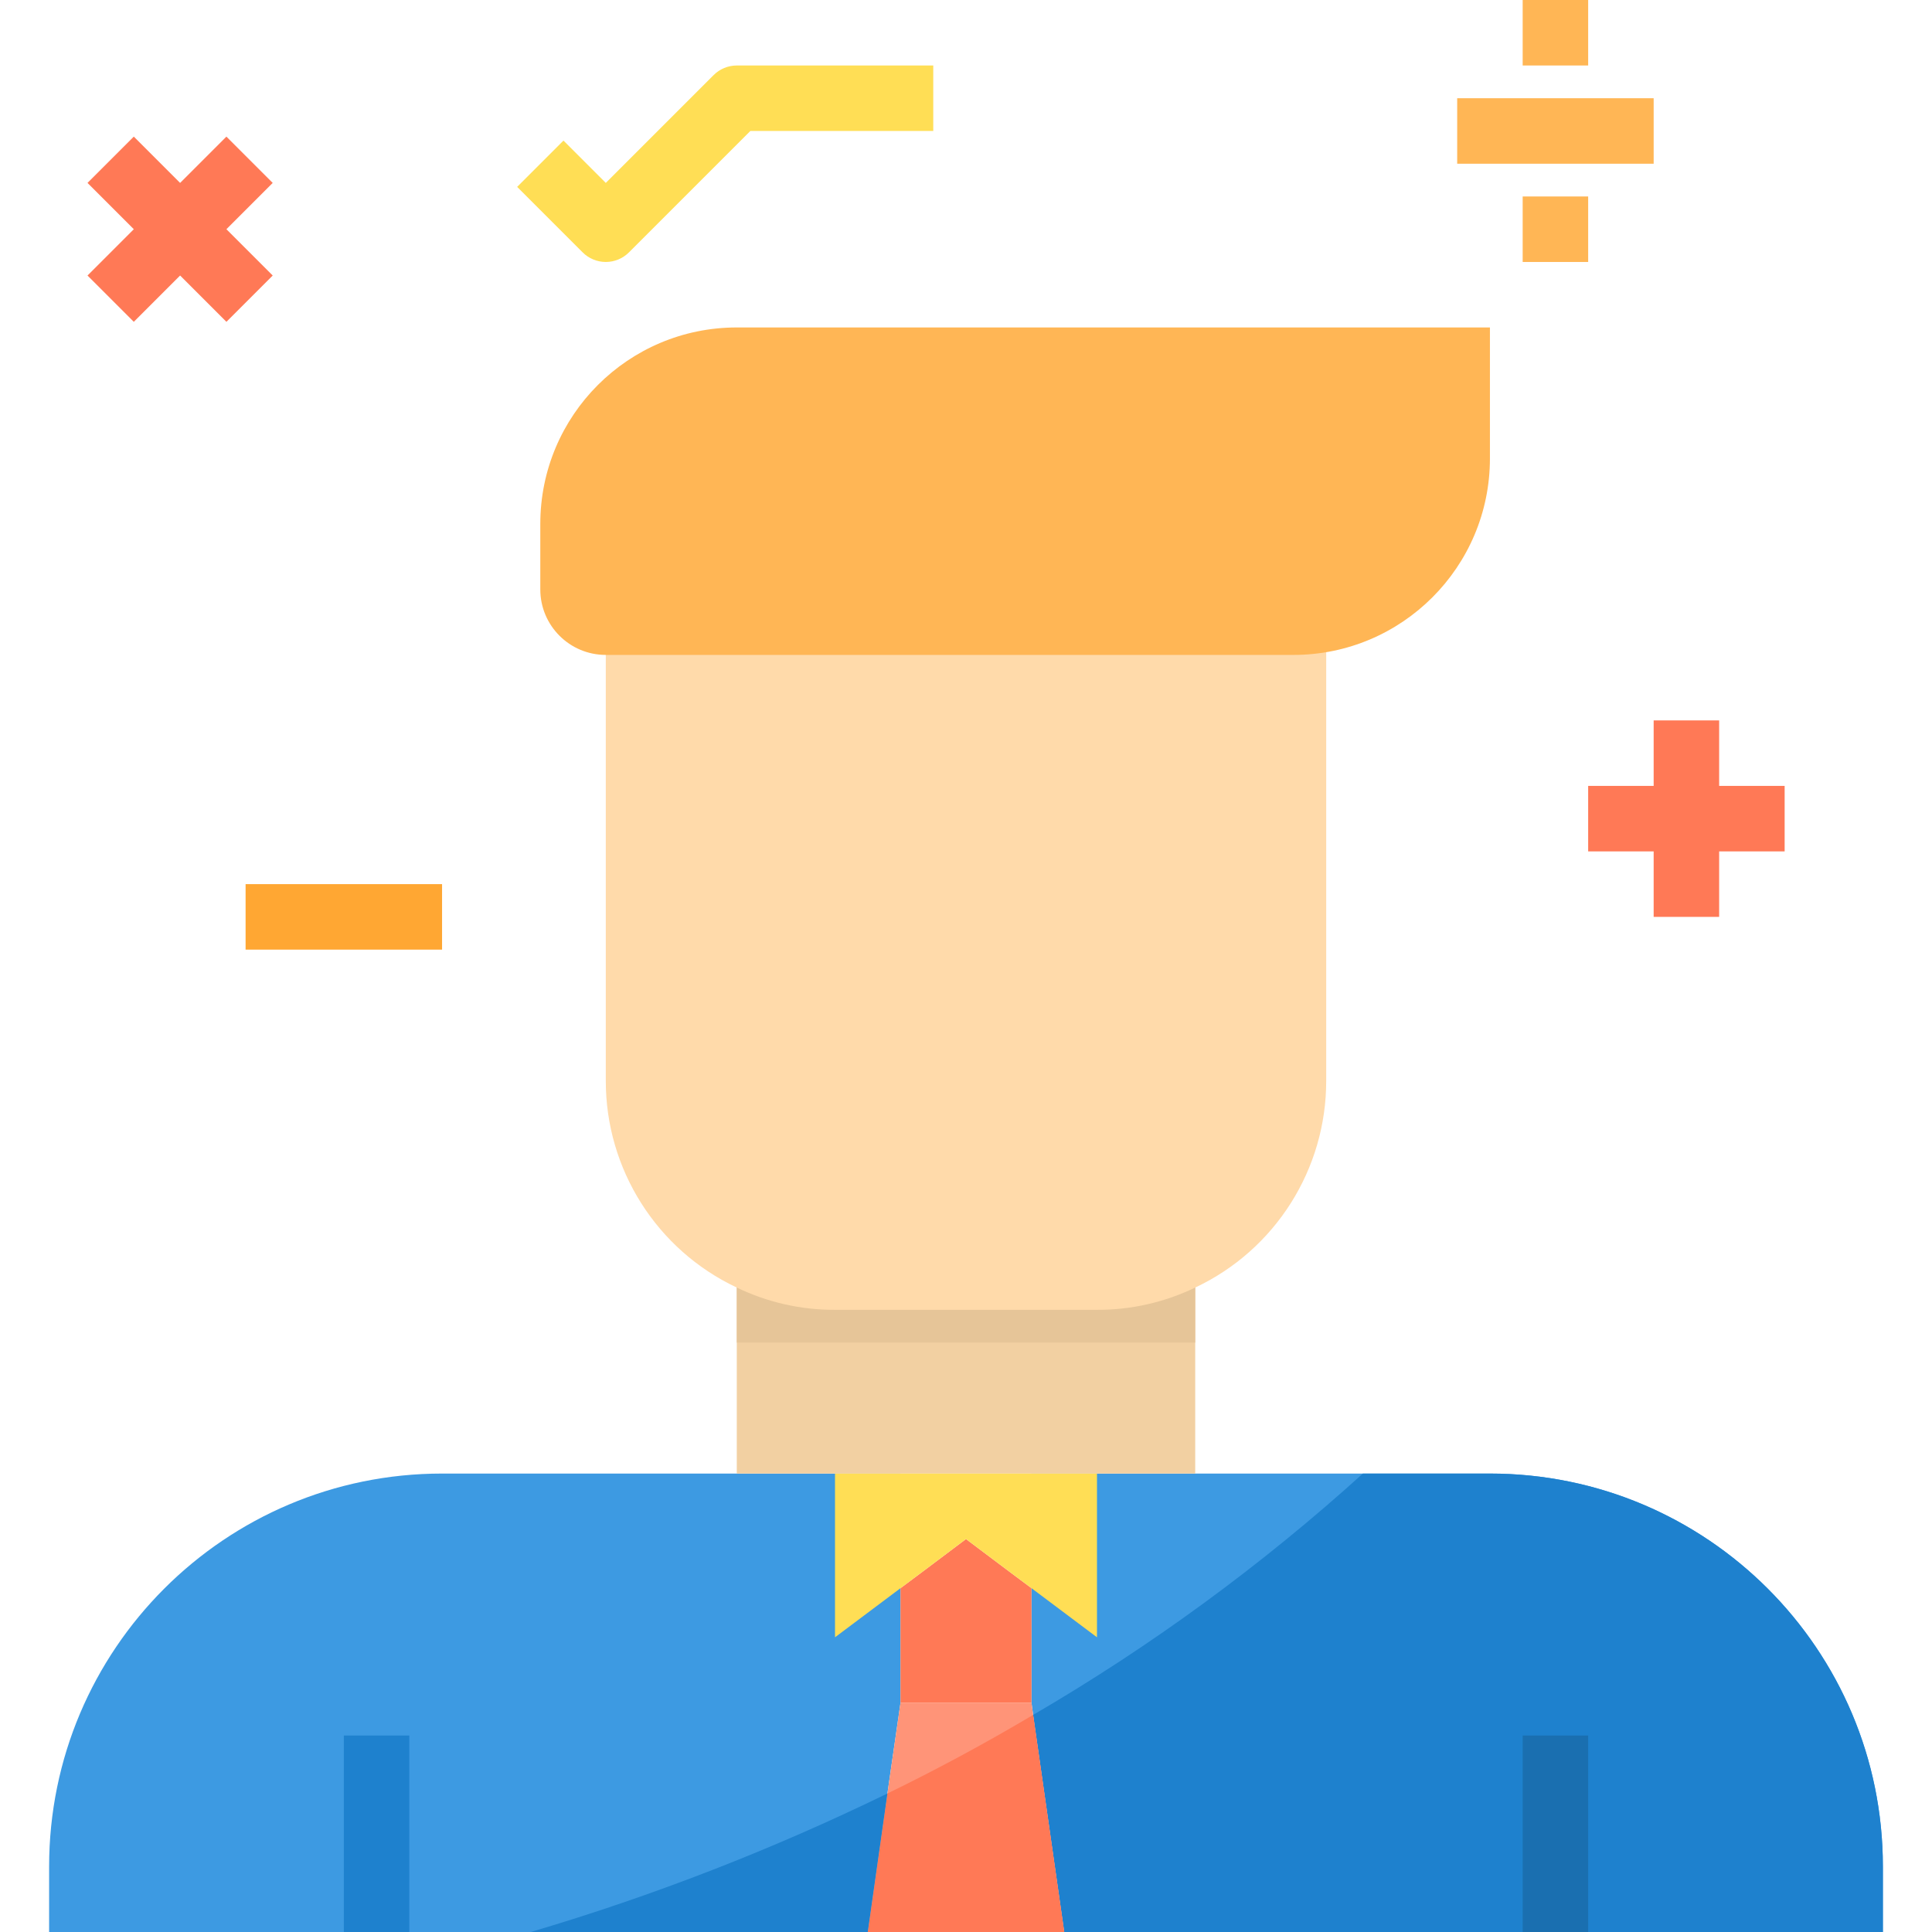 <svg height="472pt" viewBox="-12 0 472 472" width="472pt" xmlns="http://www.w3.org/2000/svg"><path d="m448 456v16h-200l-7.602-53.039-.398-2.961v-56h112c53.02 0 96 42.98 96 96zm0 0" fill="#3d9ae2"/><path d="m448 456v16h-200l-7.602-53.039c28.828-16.809 55.824-36.566 80.562-58.961h31.039c53.02 0 96 42.98 96 96zm0 0" fill="#1e81ce"/><path d="m208 388v28l-3.199 22.16-4.801 33.84h-200v-16c0-53.02 42.98-96 96-96h112zm0 0" fill="#3d9ae2"/><path d="m248 472h-48l4.801-33.84 3.199-22.16h32l.398 2.961zm0 0" fill="#ff9478"/><path d="m234.641 384-10.641-8-10.641 8-5.359 4v28h32v-28zm0 0" fill="#ff7956"/><path d="m256 360h24v-45.441c-7.281 3.52-104.719 3.52-112 0v45.441zm0 0" fill="#f2d0a2"/><path d="m360 424h16v48h-16zm0 0" fill="#1a6fb0"/><path d="m72 424h16v48h-16zm0 0" fill="#1e81ce"/><path d="m424 192h-16v-16h-16v16h-16v16h16v16h16v-16h16zm0 0" fill="#ff7956"/><path d="m54.625 44.688-11.312-11.312-11.312 11.312-11.312-11.312-11.312 11.312 11.312 11.312-11.312 11.312 11.312 11.312 11.312-11.312 11.312 11.312 11.312-11.312-11.312-11.312zm0 0" fill="#ff7956"/><path d="m48 216h48v16h-48zm0 0" fill="#ffa733"/><g fill="#ffb655"><path d="m344 24h48v16h-48zm0 0"/><path d="m360 48h16v16h-16zm0 0"/><path d="m360 0h16v16h-16zm0 0"/></g><path d="m136 64c-2.121 0-4.156-.844-5.656-2.344l-16-16 11.312-11.312 10.344 10.344 26.344-26.344c1.5-1.5 3.535-2.344 5.656-2.344h48v16h-44.688l-29.656 29.656c-1.5 1.5-3.535 2.344-5.656 2.344zm0 0" fill="#ffde55"/><path d="m168 312h112v16h-112zm0 0" fill="#e6c598"/><path d="m256 320c8.309.031 16.516-1.828 24-5.441 19.57-9.219 32.043-28.926 32-50.559v-120h-176v120c-.043 21.633 12.43 41.34 32 50.559 7.484 3.613 15.691 5.473 24 5.441zm0 0" fill="#ffdaaa"/><path d="m352 112v-32h-184c-26.508 0-48 21.492-48 48v16c0 8.836 7.164 16 16 16h168c26.508 0 48-21.492 48-48zm0 0" fill="#ffb655"/><path d="m248 472h-48l4.801-33.84c11.84-5.762 23.758-12.16 35.598-19.199zm0 0" fill="#ff7956"/><path d="m204.801 438.16-4.801 33.84h-82.32c29.926-8.852 59.066-20.172 87.121-33.84zm0 0" fill="#1e81ce"/><path d="m224 376 10.641 8 5.359 4 16 12v-40h-64v40l16-12 5.359-4zm0 0" fill="#ffde55"/></svg>